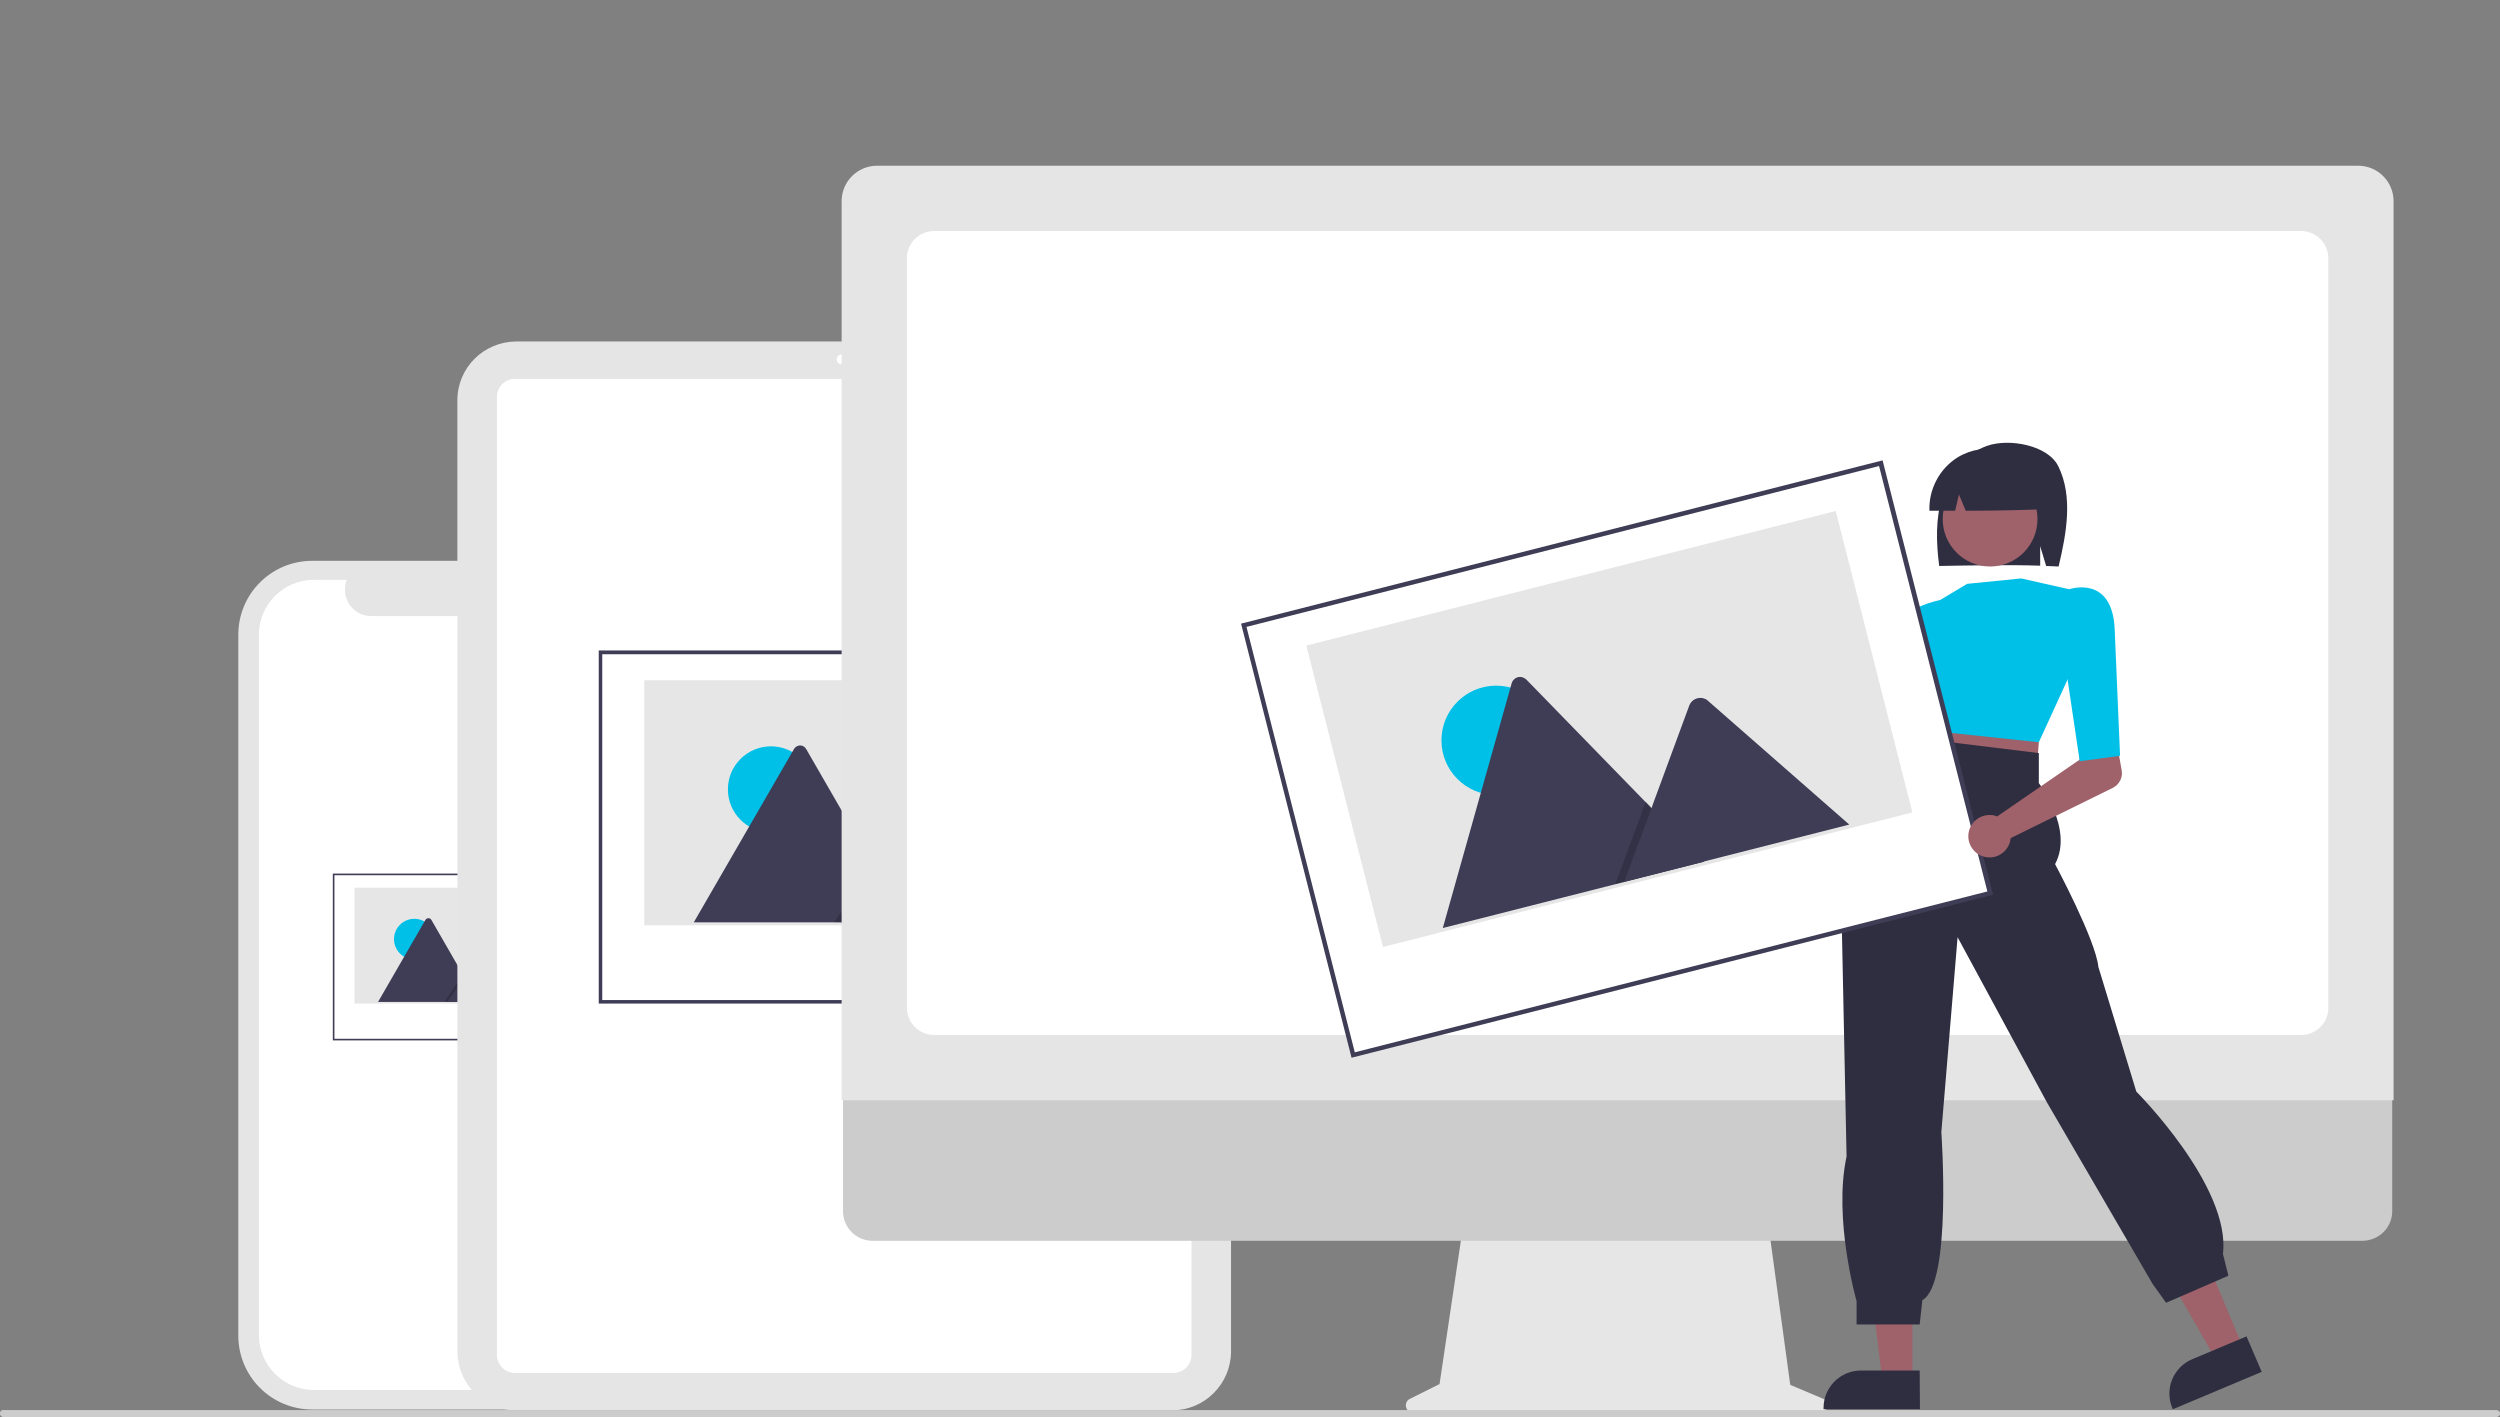 <?xml version="1.0" encoding="utf-8"?>
<!-- Generator: Adobe Illustrator 24.0.1, SVG Export Plug-In . SVG Version: 6.00 Build 0)  -->
<svg version="1.1" id="e7f7d68b-2588-4b60-b05b-c60a9ab492d2"
	 xmlns="http://www.w3.org/2000/svg" xmlns:xlink="http://www.w3.org/1999/xlink" x="0px" y="0px" viewBox="0 0 923.2 523.3"
	 style="enable-background:new 0 0 923.2 523.3;" xml:space="preserve">
<rect x="0" y="0" width="923.2" height="523.3" fill="#808080" stroke="none"/>
<style type="text/css">
	.st0{fill:#E5E5E5;}
	.st1{fill:#FFFFFF;}
	.st2{fill:#3F3D56;}
	.st3{fill:#E6E6E6;}
	.st4{fill:#00C0E7;}
	.st5{opacity:0.2;enable-background:new    ;}
	.st6{fill:#CCCCCC;}
	.st7{fill:#2F2E41;}
	.st8{fill:#9F616A;}
</style>
<path class="st0" d="M244.3,281.6h-1.7v-47.2c0-15.1-12.2-27.3-27.3-27.3c0,0,0,0,0,0h-100c-15.1,0-27.3,12.2-27.3,27.3v258.8
	c0,15.1,12.2,27.3,27.3,27.3h100c15.1,0,27.3-12.2,27.3-27.3V315.2h1.7L244.3,281.6z"/>
<path class="st1" d="M216.4,214.2h-13c2,5-0.4,10.6-5.3,12.6c-1.2,0.5-2.4,0.7-3.7,0.7h-57.3c-5.4,0-9.7-4.3-9.7-9.7
	c0-1.3,0.2-2.5,0.7-3.7H116c-11.3,0-20.4,9.1-20.4,20.4l0,0v258.4c0,11.3,9.1,20.4,20.4,20.4l0,0h100.4c11.3,0,20.4-9.1,20.4-20.4
	l0,0l0,0V234.6C236.8,223.4,227.7,214.2,216.4,214.2L216.4,214.2z"/>
<rect x="123.2" y="322.9" class="st1" width="90.4" height="61"/>
<path class="st2" d="M213.9,384.2h-91v-61.6h91L213.9,384.2z M123.5,383.6h89.8v-60.4h-89.8V383.6z"/>
<path class="st3" d="M130.9,370.6H206v-42.8h-75.1V370.6z"/>
<circle class="st4" cx="153" cy="346.8" r="7.5"/>
<path class="st2" d="M176.6,370h-36.9c0,0-0.1,0-0.1,0l17.5-30.3c0.3-0.6,1.1-0.8,1.7-0.5c0.2,0.1,0.4,0.3,0.5,0.5l11.7,20.3l0.6,1
	L176.6,370z"/>
<polygon class="st5" points="176.6,370 164,370 170.2,361.1 170.6,360.4 170.8,360.1 171.4,361.1 "/>
<path class="st2" d="M197.1,370h-31.9l6.2-9l0.4-0.6l8.1-11.7c0.6-0.7,1.6-0.8,2.3-0.3c0,0,0.1,0.1,0.1,0.1c0,0,0.1,0.1,0.1,0.1
	L197.1,370z"/>
<path class="st0" d="M432.9,520.8H190.6c-12,0-21.6-9.7-21.7-21.7V147.8c0-12,9.7-21.6,21.7-21.7h242.3c12,0,21.6,9.7,21.7,21.7
	v351.4C454.5,511.1,444.8,520.8,432.9,520.8z"/>
<path class="st1" d="M433.3,507H190.2c-3.7,0-6.7-3-6.7-6.7V146.6c0-3.7,3-6.7,6.7-6.7h243.1c3.7,0,6.7,3,6.7,6.7v353.7
	C440,504,437,507,433.3,507z"/>
<circle class="st1" cx="310.8" cy="132.7" r="1.8"/>
<rect x="221.8" y="240.9" class="st1" width="191.3" height="129.1"/>
<path class="st2" d="M413.7,370.6H221.1V240.2h192.6V370.6z M222.4,369.3h190V241.6h-190L222.4,369.3z"/>
<path class="st3" d="M237.9,341.7h159v-90.5h-159V341.7z"/>
<circle class="st4" cx="284.7" cy="291.5" r="15.9"/>
<path class="st2" d="M334.7,340.6h-78.2c-0.1,0-0.2,0-0.3,0l37-64c0.7-1.2,2.3-1.7,3.5-1c0.4,0.2,0.7,0.6,1,1l24.8,43l1.2,2.1
	L334.7,340.6z"/>
<polygon class="st5" points="334.7,340.6 308,340.6 321.1,321.6 322,320.2 322.5,319.5 323.7,321.6 "/>
<path class="st2" d="M378.2,340.6h-67.6l13.1-19l0.9-1.4l17.1-24.8c1.2-1.5,3.4-1.7,4.9-0.5c0.1,0.1,0.2,0.2,0.3,0.2
	c0.1,0.1,0.2,0.2,0.2,0.3L378.2,340.6z"/>
<path class="st3" d="M673.4,516.6l-12.3-5.2l-8.4-61.5h-112l-9.1,61.2l-11,5.5c-1.3,0.6-1.8,2.2-1.2,3.5c0.4,0.9,1.3,1.4,2.3,1.4
	h150.6c1.4,0,2.6-1.2,2.6-2.6C675,518,674.4,517,673.4,516.6z"/>
<path class="st6" d="M872.5,458.2H322.2c-6,0-10.9-4.9-10.9-10.9v-77.6h572.1v77.6C883.4,453.3,878.5,458.1,872.5,458.2z"/>
<path class="st0" d="M884,406.3H310.8V74.3c0-7.3,5.9-13.1,13.1-13.1h546.9c7.3,0,13.1,5.9,13.1,13.1V406.3z"/>
<path class="st1" d="M849.7,382.2H345c-5.6,0-10.1-4.5-10.1-10.1V95.4c0-5.6,4.5-10.1,10.1-10.1h504.7c5.6,0,10.1,4.5,10.1,10.1
	v276.7C859.9,377.7,855.3,382.2,849.7,382.2z"/>
<path class="st6" d="M921.9,523.3H1.3c-0.6,0-1.1-0.4-1.3-1c-0.2-0.7,0.2-1.4,0.9-1.6c0.1,0,0.2,0,0.3,0h920.6c0.6,0,1.2,0.4,1.4,1
	c0.2,0.7-0.3,1.4-1,1.5C922.1,523.3,922,523.3,921.9,523.3z"/>
<path class="st7" d="M717.3,183.2c2.6-8.3,8.5-15.8,16.6-18.6c8.1-2.8,22.4-0.2,26.2,7.6c5.5,11.2,3,24.8,0.1,37
	c-1.5-0.1-3.1-0.1-4.6-0.2l-2.2-7.3v7.2c-12.1-0.4-24.7-0.1-37.3,0.1C715,200.4,714.7,191.5,717.3,183.2z"/>
<polygon class="st8" points="828.4,497.9 818.3,502.1 797,464.9 812,458.6 "/>
<path class="st7" d="M835.2,506.6l-32.8,13.8l-0.2-0.4c-3-7.1,0.4-15.2,7.4-18.1l0,0l20-8.4L835.2,506.6z"/>
<path class="st8" d="M679.2,322c-2.4-3.5-1.5-8.2,1.9-10.6c0.4-0.3,0.8-0.5,1.2-0.7l21.9-66l14.6,7.8L692.7,315
	c1.5,4-0.5,8.4-4.4,9.9C685,326.1,681.2,325,679.2,322L679.2,322z"/>
<polygon class="st8" points="706.2,509.7 695.1,509.7 689.9,467.1 706.2,467.1 "/>
<path class="st7" d="M709,520.4l-35.6,0v-0.5c0-7.6,6.2-13.8,13.8-13.8h0l21.7,0L709,520.4z"/>
<polygon class="st8" points="750.4,267.6 752.9,274.1 752.4,280.6 704.4,274.6 705.9,269.1 711.4,262.6 "/>
<circle class="st8" cx="734.9" cy="191.7" r="17.5"/>
<path class="st4" d="M716.4,221.6l10-6l20-2l17.7,4l-0.2,32.5l-11,24l-47-5l-2-6.5c0,0-13-17.5,1-27.5L716.4,221.6z"/>
<path class="st4" d="M718.9,223.1l-2.5-1.5c0,0-13.5,2.5-16.5,10.5s-6,44-6,44l12.5,1.5l4.5-29.5L718.9,223.1z"/>
<path class="st7" d="M752.9,278.1v11.1c0,0,13,16.9,6,29.9c0,0,15,28,16,38l14,46c0,0,35,35,32,60l2,8l-23,10l-5-7l-39-67l-33-61
	l-6,72c0,0,4,56-7,62l-1,9h-23.3v-8.6c0,0-8.7-30.4-3.7-53.4l-2-97c0,0,9-41,20-48l4-10L752.9,278.1z"/>
<path class="st7" d="M722.9,168.9c10.4-6.3,23.9-3,30.2,7.3c2.2,3.6,3.3,7.7,3.2,11.8c-9.8,0.4-20,0.6-30.4,0.6l-2.5-6l-1.4,6
	c-3.2,0-6.3,0-9.5,0C712.2,180.7,716.2,173.1,722.9,168.9z"/>
<rect x="475.8" y="198.4" transform="matrix(0.969 -0.246 0.246 0.969 -50.664 155.817)" class="st1" width="242.7" height="163.8"/>
<path class="st2" d="M736,330.4l-236.9,60.2l-40.8-160.3L695.2,170L736,330.4z M500.3,388.6l233.6-59.4l-40-157.1l-233.6,59.4
	L500.3,388.6z"/>
<path class="st3" d="M510.7,349.7L706.2,300l-28.3-111.3l-195.5,49.7L510.7,349.7z"/>
<circle class="st4" cx="552.5" cy="273.4" r="20.2"/>
<path class="st2" d="M629.3,318.2l-96.1,24.4c-0.1,0-0.2,0.1-0.4,0.1l25.4-90.3c0.5-1.8,2.3-2.8,4-2.3c0.6,0.2,1.1,0.5,1.5,0.9
	l43.9,45.1l2.1,2.2L629.3,318.2z"/>
<polygon class="st5" points="629.3,318.2 596.5,326.5 606.7,299 607.4,297 607.8,296 609.9,298.2 "/>
<path class="st2" d="M682.9,304.5l-83.1,21.1l10.2-27.5l0.7-2l13.2-35.8c1-2.2,3.6-3.2,5.8-2.2c0.1,0.1,0.3,0.1,0.4,0.2
	c0.1,0.1,0.3,0.2,0.4,0.3L682.9,304.5z"/>
<path class="st8" d="M736.3,301.1c0.4,0.1,0.8,0.2,1.2,0.4l30.5-21l-0.7-9l13.4-2.8l2.8,15.8c0.5,2.6-0.9,5.2-3.2,6.4l-37.8,18.6
	c-0.4,4.3-4.2,7.5-8.5,7.1s-7.5-4.2-7.1-8.5c0.4-4.3,4.2-7.5,8.5-7.1C735.7,301,736,301,736.3,301.1z"/>
<path class="st4" d="M756.9,219.1l7.2-1.5c0,0,15.8-5.5,16.8,14.5l2,47l-14.9,2l-6.1-41L756.9,219.1z"/>
</svg>
